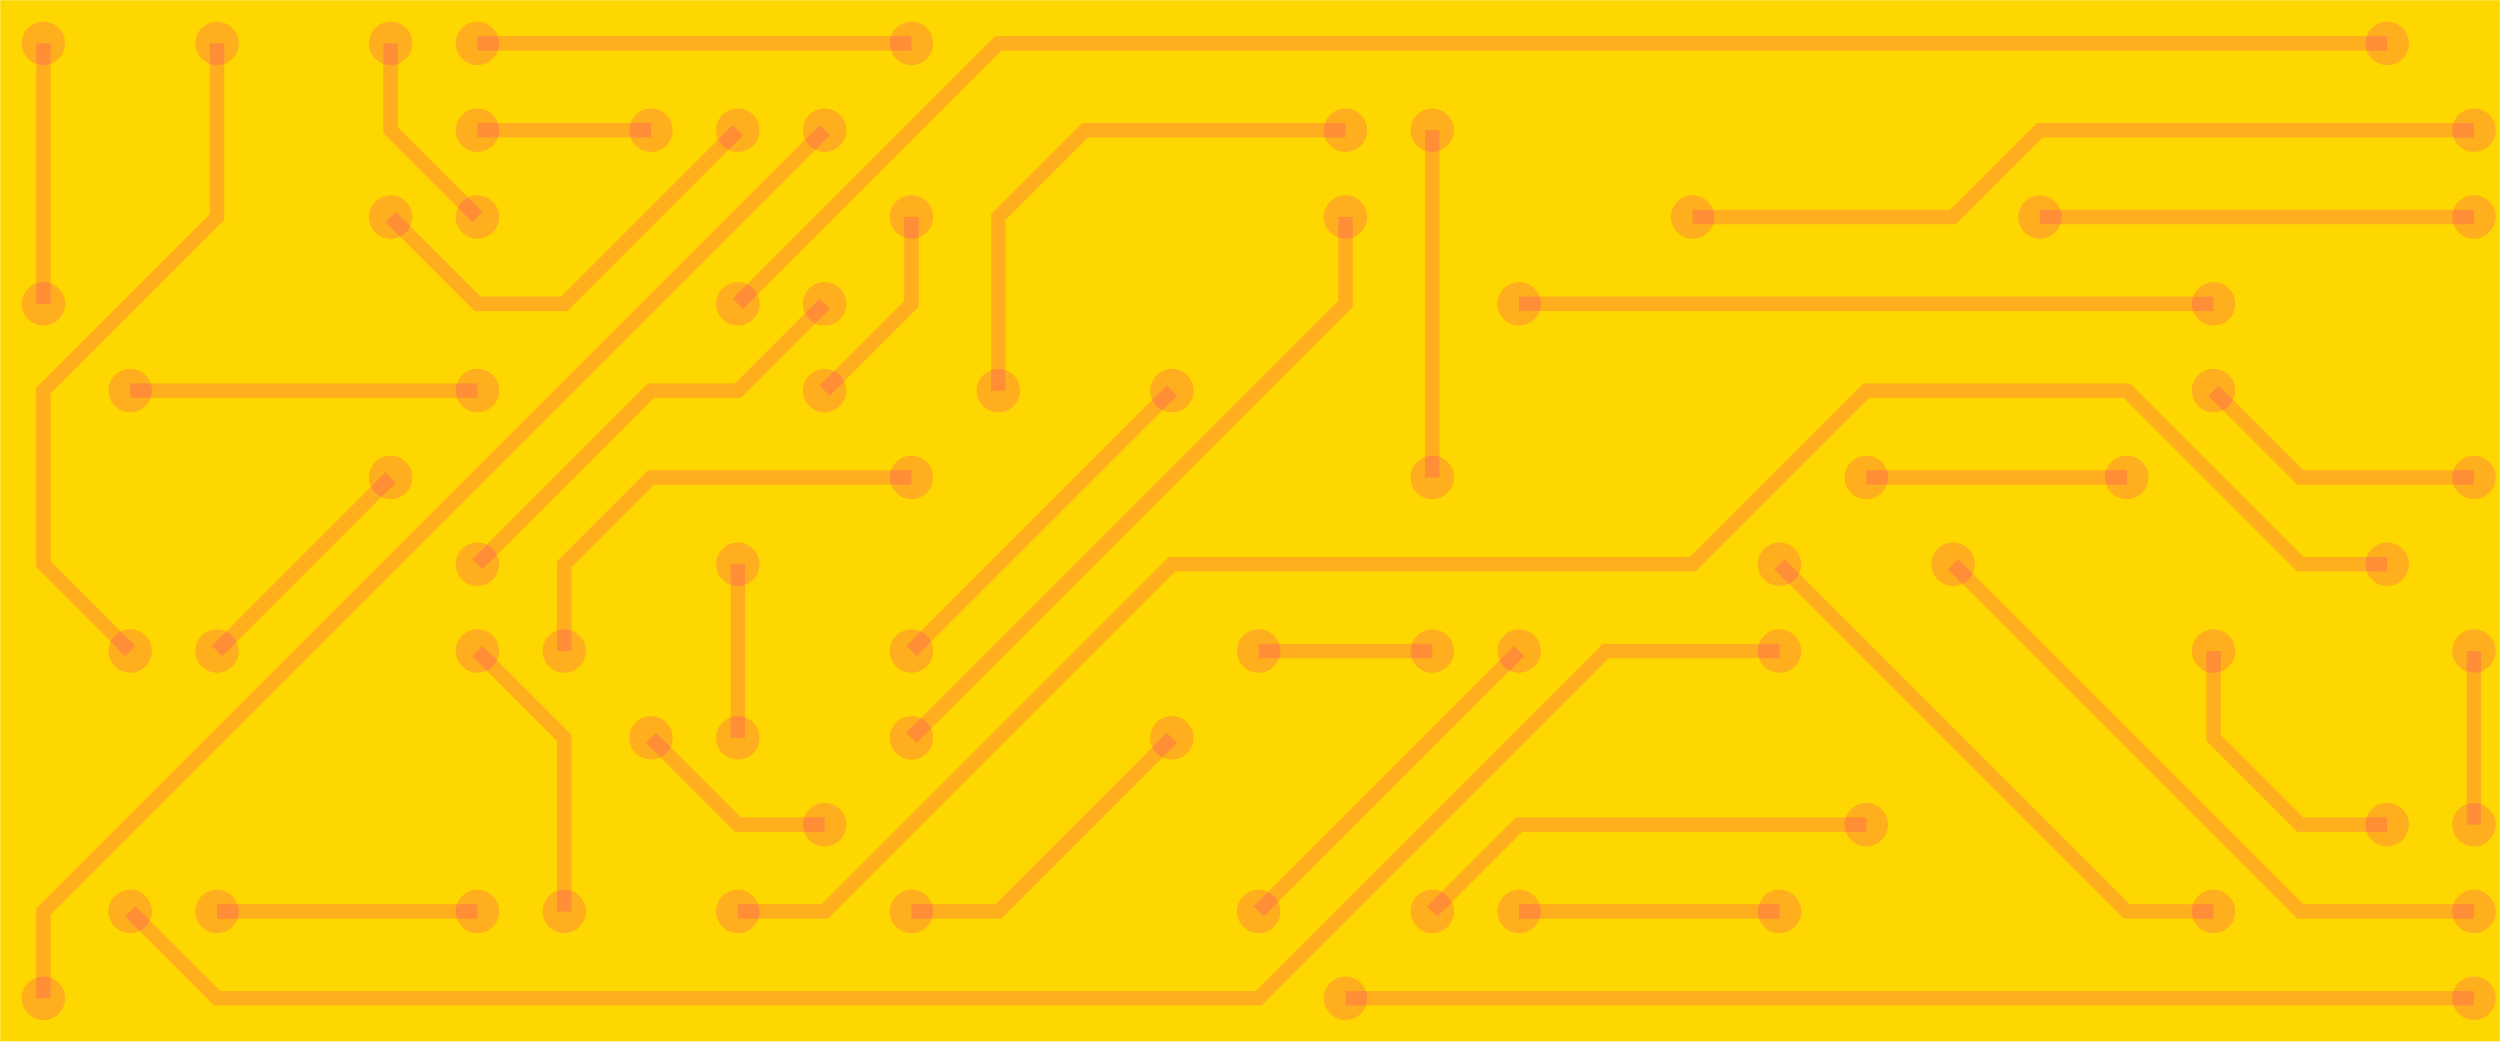 <svg xmlns="http://www.w3.org/2000/svg" version="1.1" xmlns:xlink="http://www.w3.org/1999/xlink" xmlns:svgjs="http://svgjs.dev/svgjs" width="1440" height="600" preserveAspectRatio="none" viewBox="0 0 1440 600">
    <g mask="url(&quot;#SvgjsMask1067&quot;)" fill="none">
        <rect width="1440" height="600" x="0" y="0" fill="rgba(255, 215, 0, 1)"></rect>
        <g mask="url(&quot;#SvgjsMask1068&quot;)">
            <path d="M425 175L575 25L1375 25" stroke-width="8.33" stroke="rgba(255, 20, 147, 0.21)"></path>
            <path d="M412.5 175 a12.5 12.5 0 1 0 25 0 a12.5 12.5 0 1 0 -25 0zM1362.5 25 a12.5 12.5 0 1 0 25 0 a12.5 12.5 0 1 0 -25 0z" fill="rgba(255, 20, 147, 0.21)"></path>
            <path d="M775 575L1425 575" stroke-width="8.33" stroke="rgba(255, 20, 147, 0.21)"></path>
            <path d="M762.5 575 a12.5 12.5 0 1 0 25 0 a12.5 12.5 0 1 0 -25 0zM1412.5 575 a12.5 12.5 0 1 0 25 0 a12.5 12.5 0 1 0 -25 0z" fill="rgba(255, 20, 147, 0.21)"></path>
            <path d="M825 275L825 75" stroke-width="8.33" stroke="rgba(255, 20, 147, 0.21)"></path>
            <path d="M812.5 275 a12.5 12.5 0 1 0 25 0 a12.5 12.5 0 1 0 -25 0zM812.5 75 a12.5 12.5 0 1 0 25 0 a12.5 12.5 0 1 0 -25 0z" fill="rgba(255, 20, 147, 0.21)"></path>
            <path d="M1275 175L875 175" stroke-width="8.33" stroke="rgba(255, 20, 147, 0.21)"></path>
            <path d="M1262.5 175 a12.5 12.5 0 1 0 25 0 a12.5 12.5 0 1 0 -25 0zM862.5 175 a12.5 12.5 0 1 0 25 0 a12.5 12.5 0 1 0 -25 0z" fill="rgba(255, 20, 147, 0.21)"></path>
            <path d="M475 75L25 525L25 575" stroke-width="8.33" stroke="rgba(255, 20, 147, 0.21)"></path>
            <path d="M462.5 75 a12.5 12.5 0 1 0 25 0 a12.5 12.5 0 1 0 -25 0zM12.5 575 a12.5 12.5 0 1 0 25 0 a12.5 12.5 0 1 0 -25 0z" fill="rgba(255, 20, 147, 0.21)"></path>
            <path d="M275 25L525 25" stroke-width="8.33" stroke="rgba(255, 20, 147, 0.21)"></path>
            <path d="M262.5 25 a12.5 12.5 0 1 0 25 0 a12.5 12.5 0 1 0 -25 0zM512.5 25 a12.5 12.5 0 1 0 25 0 a12.5 12.5 0 1 0 -25 0z" fill="rgba(255, 20, 147, 0.21)"></path>
            <path d="M75 525L125 575L725 575L925 375L1025 375" stroke-width="8.33" stroke="rgba(255, 20, 147, 0.21)"></path>
            <path d="M62.5 525 a12.5 12.5 0 1 0 25 0 a12.5 12.5 0 1 0 -25 0zM1012.5 375 a12.5 12.5 0 1 0 25 0 a12.5 12.5 0 1 0 -25 0z" fill="rgba(255, 20, 147, 0.21)"></path>
            <path d="M575 225L575 125L625 75L775 75" stroke-width="8.33" stroke="rgba(255, 20, 147, 0.21)"></path>
            <path d="M562.5 225 a12.5 12.5 0 1 0 25 0 a12.5 12.5 0 1 0 -25 0zM762.5 75 a12.5 12.5 0 1 0 25 0 a12.5 12.5 0 1 0 -25 0z" fill="rgba(255, 20, 147, 0.21)"></path>
            <path d="M1375 325L1325 325L1225 225L1075 225L975 325L675 325L475 525L425 525" stroke-width="8.33" stroke="rgba(255, 20, 147, 0.21)"></path>
            <path d="M1362.5 325 a12.5 12.5 0 1 0 25 0 a12.5 12.5 0 1 0 -25 0zM412.5 525 a12.5 12.5 0 1 0 25 0 a12.5 12.5 0 1 0 -25 0z" fill="rgba(255, 20, 147, 0.21)"></path>
            <path d="M275 375L325 425L325 525" stroke-width="8.33" stroke="rgba(255, 20, 147, 0.21)"></path>
            <path d="M262.5 375 a12.5 12.5 0 1 0 25 0 a12.5 12.5 0 1 0 -25 0zM312.5 525 a12.5 12.5 0 1 0 25 0 a12.5 12.5 0 1 0 -25 0z" fill="rgba(255, 20, 147, 0.21)"></path>
            <path d="M475 175L425 225L375 225L275 325" stroke-width="8.33" stroke="rgba(255, 20, 147, 0.21)"></path>
            <path d="M462.5 175 a12.5 12.5 0 1 0 25 0 a12.5 12.5 0 1 0 -25 0zM262.5 325 a12.5 12.5 0 1 0 25 0 a12.5 12.5 0 1 0 -25 0z" fill="rgba(255, 20, 147, 0.21)"></path>
            <path d="M675 425L575 525L525 525" stroke-width="8.33" stroke="rgba(255, 20, 147, 0.21)"></path>
            <path d="M662.5 425 a12.5 12.5 0 1 0 25 0 a12.5 12.5 0 1 0 -25 0zM512.5 525 a12.5 12.5 0 1 0 25 0 a12.5 12.5 0 1 0 -25 0z" fill="rgba(255, 20, 147, 0.21)"></path>
            <path d="M1125 325L1325 525L1425 525" stroke-width="8.33" stroke="rgba(255, 20, 147, 0.21)"></path>
            <path d="M1112.5 325 a12.5 12.5 0 1 0 25 0 a12.5 12.5 0 1 0 -25 0zM1412.5 525 a12.5 12.5 0 1 0 25 0 a12.5 12.5 0 1 0 -25 0z" fill="rgba(255, 20, 147, 0.21)"></path>
            <path d="M1175 125L1425 125" stroke-width="8.33" stroke="rgba(255, 20, 147, 0.21)"></path>
            <path d="M1162.5 125 a12.5 12.5 0 1 0 25 0 a12.5 12.5 0 1 0 -25 0zM1412.5 125 a12.5 12.5 0 1 0 25 0 a12.5 12.5 0 1 0 -25 0z" fill="rgba(255, 20, 147, 0.21)"></path>
            <path d="M275 125L225 75L225 25" stroke-width="8.33" stroke="rgba(255, 20, 147, 0.21)"></path>
            <path d="M262.5 125 a12.5 12.5 0 1 0 25 0 a12.5 12.5 0 1 0 -25 0zM212.5 25 a12.5 12.5 0 1 0 25 0 a12.5 12.5 0 1 0 -25 0z" fill="rgba(255, 20, 147, 0.21)"></path>
            <path d="M125 525L275 525" stroke-width="8.33" stroke="rgba(255, 20, 147, 0.21)"></path>
            <path d="M112.5 525 a12.5 12.5 0 1 0 25 0 a12.5 12.5 0 1 0 -25 0zM262.5 525 a12.5 12.5 0 1 0 25 0 a12.5 12.5 0 1 0 -25 0z" fill="rgba(255, 20, 147, 0.21)"></path>
            <path d="M25 175L25 25" stroke-width="8.33" stroke="rgba(255, 20, 147, 0.21)"></path>
            <path d="M12.5 175 a12.5 12.5 0 1 0 25 0 a12.5 12.5 0 1 0 -25 0zM12.5 25 a12.5 12.5 0 1 0 25 0 a12.5 12.5 0 1 0 -25 0z" fill="rgba(255, 20, 147, 0.21)"></path>
            <path d="M525 425L775 175L775 125" stroke-width="8.33" stroke="rgba(255, 20, 147, 0.21)"></path>
            <path d="M512.5 425 a12.5 12.5 0 1 0 25 0 a12.5 12.5 0 1 0 -25 0zM762.5 125 a12.5 12.5 0 1 0 25 0 a12.5 12.5 0 1 0 -25 0z" fill="rgba(255, 20, 147, 0.21)"></path>
            <path d="M1075 475L875 475L825 525" stroke-width="8.33" stroke="rgba(255, 20, 147, 0.21)"></path>
            <path d="M1062.5 475 a12.5 12.5 0 1 0 25 0 a12.5 12.5 0 1 0 -25 0zM812.5 525 a12.5 12.5 0 1 0 25 0 a12.5 12.5 0 1 0 -25 0z" fill="rgba(255, 20, 147, 0.21)"></path>
            <path d="M1425 275L1325 275L1275 225" stroke-width="8.33" stroke="rgba(255, 20, 147, 0.21)"></path>
            <path d="M1412.5 275 a12.5 12.5 0 1 0 25 0 a12.5 12.5 0 1 0 -25 0zM1262.5 225 a12.5 12.5 0 1 0 25 0 a12.5 12.5 0 1 0 -25 0z" fill="rgba(255, 20, 147, 0.21)"></path>
            <path d="M75 375L25 325L25 225L125 125L125 25" stroke-width="8.33" stroke="rgba(255, 20, 147, 0.21)"></path>
            <path d="M62.5 375 a12.5 12.5 0 1 0 25 0 a12.5 12.5 0 1 0 -25 0zM112.5 25 a12.5 12.5 0 1 0 25 0 a12.5 12.5 0 1 0 -25 0z" fill="rgba(255, 20, 147, 0.21)"></path>
            <path d="M975 125L1125 125L1175 75L1425 75" stroke-width="8.33" stroke="rgba(255, 20, 147, 0.21)"></path>
            <path d="M962.5 125 a12.5 12.5 0 1 0 25 0 a12.5 12.5 0 1 0 -25 0zM1412.5 75 a12.5 12.5 0 1 0 25 0 a12.5 12.5 0 1 0 -25 0z" fill="rgba(255, 20, 147, 0.21)"></path>
            <path d="M275 225L75 225" stroke-width="8.33" stroke="rgba(255, 20, 147, 0.21)"></path>
            <path d="M262.5 225 a12.5 12.5 0 1 0 25 0 a12.5 12.5 0 1 0 -25 0zM62.5 225 a12.5 12.5 0 1 0 25 0 a12.5 12.5 0 1 0 -25 0z" fill="rgba(255, 20, 147, 0.21)"></path>
            <path d="M375 425L425 475L475 475" stroke-width="8.33" stroke="rgba(255, 20, 147, 0.21)"></path>
            <path d="M362.5 425 a12.5 12.5 0 1 0 25 0 a12.5 12.5 0 1 0 -25 0zM462.5 475 a12.5 12.5 0 1 0 25 0 a12.5 12.5 0 1 0 -25 0z" fill="rgba(255, 20, 147, 0.21)"></path>
            <path d="M1425 375L1425 475" stroke-width="8.33" stroke="rgba(255, 20, 147, 0.21)"></path>
            <path d="M1412.5 375 a12.5 12.5 0 1 0 25 0 a12.5 12.5 0 1 0 -25 0zM1412.5 475 a12.5 12.5 0 1 0 25 0 a12.5 12.5 0 1 0 -25 0z" fill="rgba(255, 20, 147, 0.21)"></path>
            <path d="M1025 325L1225 525L1275 525" stroke-width="8.33" stroke="rgba(255, 20, 147, 0.21)"></path>
            <path d="M1012.5 325 a12.5 12.5 0 1 0 25 0 a12.5 12.5 0 1 0 -25 0zM1262.5 525 a12.5 12.5 0 1 0 25 0 a12.5 12.5 0 1 0 -25 0z" fill="rgba(255, 20, 147, 0.21)"></path>
            <path d="M525 375L675 225" stroke-width="8.33" stroke="rgba(255, 20, 147, 0.21)"></path>
            <path d="M512.5 375 a12.5 12.5 0 1 0 25 0 a12.5 12.5 0 1 0 -25 0zM662.5 225 a12.5 12.5 0 1 0 25 0 a12.5 12.5 0 1 0 -25 0z" fill="rgba(255, 20, 147, 0.21)"></path>
            <path d="M1025 525L875 525" stroke-width="8.33" stroke="rgba(255, 20, 147, 0.21)"></path>
            <path d="M1012.5 525 a12.5 12.5 0 1 0 25 0 a12.5 12.5 0 1 0 -25 0zM862.5 525 a12.5 12.5 0 1 0 25 0 a12.5 12.5 0 1 0 -25 0z" fill="rgba(255, 20, 147, 0.21)"></path>
            <path d="M525 275L375 275L325 325L325 375" stroke-width="8.33" stroke="rgba(255, 20, 147, 0.21)"></path>
            <path d="M512.5 275 a12.5 12.5 0 1 0 25 0 a12.5 12.5 0 1 0 -25 0zM312.5 375 a12.5 12.5 0 1 0 25 0 a12.5 12.5 0 1 0 -25 0z" fill="rgba(255, 20, 147, 0.21)"></path>
            <path d="M1075 275L1225 275" stroke-width="8.33" stroke="rgba(255, 20, 147, 0.21)"></path>
            <path d="M1062.5 275 a12.5 12.5 0 1 0 25 0 a12.5 12.5 0 1 0 -25 0zM1212.5 275 a12.5 12.5 0 1 0 25 0 a12.5 12.5 0 1 0 -25 0z" fill="rgba(255, 20, 147, 0.21)"></path>
            <path d="M1275 375L1275 425L1325 475L1375 475" stroke-width="8.33" stroke="rgba(255, 20, 147, 0.21)"></path>
            <path d="M1262.5 375 a12.5 12.5 0 1 0 25 0 a12.5 12.5 0 1 0 -25 0zM1362.5 475 a12.5 12.5 0 1 0 25 0 a12.5 12.5 0 1 0 -25 0z" fill="rgba(255, 20, 147, 0.21)"></path>
            <path d="M225 125L275 175L325 175L425 75" stroke-width="8.33" stroke="rgba(255, 20, 147, 0.21)"></path>
            <path d="M212.5 125 a12.5 12.5 0 1 0 25 0 a12.5 12.5 0 1 0 -25 0zM412.5 75 a12.5 12.5 0 1 0 25 0 a12.5 12.5 0 1 0 -25 0z" fill="rgba(255, 20, 147, 0.21)"></path>
            <path d="M525 125L525 175L475 225" stroke-width="8.33" stroke="rgba(255, 20, 147, 0.21)"></path>
            <path d="M512.5 125 a12.5 12.5 0 1 0 25 0 a12.5 12.5 0 1 0 -25 0zM462.5 225 a12.5 12.5 0 1 0 25 0 a12.5 12.5 0 1 0 -25 0z" fill="rgba(255, 20, 147, 0.21)"></path>
            <path d="M225 275L125 375" stroke-width="8.33" stroke="rgba(255, 20, 147, 0.21)"></path>
            <path d="M212.5 275 a12.5 12.5 0 1 0 25 0 a12.5 12.5 0 1 0 -25 0zM112.5 375 a12.5 12.5 0 1 0 25 0 a12.5 12.5 0 1 0 -25 0z" fill="rgba(255, 20, 147, 0.21)"></path>
            <path d="M375 75L275 75" stroke-width="8.33" stroke="rgba(255, 20, 147, 0.21)"></path>
            <path d="M362.5 75 a12.5 12.5 0 1 0 25 0 a12.5 12.5 0 1 0 -25 0zM262.5 75 a12.5 12.5 0 1 0 25 0 a12.5 12.5 0 1 0 -25 0z" fill="rgba(255, 20, 147, 0.21)"></path>
            <path d="M425 425L425 325" stroke-width="8.33" stroke="rgba(255, 20, 147, 0.21)"></path>
            <path d="M412.5 425 a12.5 12.5 0 1 0 25 0 a12.5 12.5 0 1 0 -25 0zM412.5 325 a12.5 12.5 0 1 0 25 0 a12.5 12.5 0 1 0 -25 0z" fill="rgba(255, 20, 147, 0.21)"></path>
            <path d="M725 525L875 375" stroke-width="8.33" stroke="rgba(255, 20, 147, 0.21)"></path>
            <path d="M712.5 525 a12.5 12.5 0 1 0 25 0 a12.5 12.5 0 1 0 -25 0zM862.5 375 a12.5 12.5 0 1 0 25 0 a12.5 12.5 0 1 0 -25 0z" fill="rgba(255, 20, 147, 0.21)"></path>
            <path d="M825 375L725 375" stroke-width="8.33" stroke="rgba(255, 20, 147, 0.21)"></path>
            <path d="M812.5 375 a12.5 12.5 0 1 0 25 0 a12.5 12.5 0 1 0 -25 0zM712.5 375 a12.5 12.5 0 1 0 25 0 a12.5 12.5 0 1 0 -25 0z" fill="rgba(255, 20, 147, 0.21)"></path>
        </g>
    </g>
    <defs>
        <mask id="SvgjsMask1067">
            <rect width="1440" height="600" fill="#ffffff"></rect>
        </mask>
        <mask id="SvgjsMask1068">
            <rect width="1440" height="600" fill="white"></rect>
            <path d="M418.75 175 a6.25 6.25 0 1 0 12.5 0 a6.25 6.25 0 1 0 -12.5 0zM1368.75 25 a6.25 6.25 0 1 0 12.5 0 a6.25 6.25 0 1 0 -12.5 0z" fill="black"></path>
            <path d="M768.75 575 a6.25 6.25 0 1 0 12.5 0 a6.25 6.25 0 1 0 -12.5 0zM1418.75 575 a6.25 6.25 0 1 0 12.5 0 a6.25 6.25 0 1 0 -12.5 0z" fill="black"></path>
            <path d="M818.75 275 a6.25 6.25 0 1 0 12.5 0 a6.25 6.25 0 1 0 -12.5 0zM818.75 75 a6.25 6.25 0 1 0 12.5 0 a6.25 6.25 0 1 0 -12.5 0z" fill="black"></path>
            <path d="M1268.75 175 a6.25 6.25 0 1 0 12.5 0 a6.25 6.25 0 1 0 -12.5 0zM868.75 175 a6.25 6.25 0 1 0 12.5 0 a6.25 6.25 0 1 0 -12.5 0z" fill="black"></path>
            <path d="M468.75 75 a6.25 6.25 0 1 0 12.5 0 a6.25 6.25 0 1 0 -12.5 0zM18.75 575 a6.25 6.25 0 1 0 12.5 0 a6.25 6.25 0 1 0 -12.5 0z" fill="black"></path>
            <path d="M268.75 25 a6.25 6.25 0 1 0 12.5 0 a6.25 6.25 0 1 0 -12.5 0zM518.75 25 a6.25 6.25 0 1 0 12.5 0 a6.25 6.25 0 1 0 -12.5 0z" fill="black"></path>
            <path d="M68.75 525 a6.25 6.25 0 1 0 12.5 0 a6.25 6.25 0 1 0 -12.5 0zM1018.75 375 a6.25 6.25 0 1 0 12.5 0 a6.25 6.25 0 1 0 -12.5 0z" fill="black"></path>
            <path d="M568.75 225 a6.25 6.25 0 1 0 12.5 0 a6.25 6.25 0 1 0 -12.5 0zM768.75 75 a6.25 6.25 0 1 0 12.5 0 a6.25 6.25 0 1 0 -12.5 0z" fill="black"></path>
            <path d="M1368.75 325 a6.25 6.25 0 1 0 12.5 0 a6.25 6.25 0 1 0 -12.5 0zM418.75 525 a6.25 6.25 0 1 0 12.5 0 a6.25 6.25 0 1 0 -12.5 0z" fill="black"></path>
            <path d="M268.75 375 a6.25 6.25 0 1 0 12.5 0 a6.25 6.25 0 1 0 -12.5 0zM318.75 525 a6.25 6.25 0 1 0 12.5 0 a6.25 6.25 0 1 0 -12.5 0z" fill="black"></path>
            <path d="M468.75 175 a6.25 6.25 0 1 0 12.5 0 a6.25 6.25 0 1 0 -12.5 0zM268.75 325 a6.25 6.25 0 1 0 12.5 0 a6.25 6.25 0 1 0 -12.5 0z" fill="black"></path>
            <path d="M668.75 425 a6.25 6.25 0 1 0 12.5 0 a6.25 6.25 0 1 0 -12.5 0zM518.75 525 a6.25 6.25 0 1 0 12.5 0 a6.25 6.25 0 1 0 -12.5 0z" fill="black"></path>
            <path d="M1118.75 325 a6.25 6.25 0 1 0 12.5 0 a6.25 6.25 0 1 0 -12.5 0zM1418.75 525 a6.25 6.25 0 1 0 12.5 0 a6.25 6.25 0 1 0 -12.5 0z" fill="black"></path>
            <path d="M1168.75 125 a6.25 6.25 0 1 0 12.5 0 a6.25 6.25 0 1 0 -12.5 0zM1418.75 125 a6.25 6.25 0 1 0 12.5 0 a6.25 6.25 0 1 0 -12.5 0z" fill="black"></path>
            <path d="M268.75 125 a6.25 6.25 0 1 0 12.5 0 a6.25 6.25 0 1 0 -12.5 0zM218.75 25 a6.25 6.25 0 1 0 12.5 0 a6.25 6.25 0 1 0 -12.5 0z" fill="black"></path>
            <path d="M118.75 525 a6.25 6.25 0 1 0 12.5 0 a6.25 6.25 0 1 0 -12.5 0zM268.75 525 a6.25 6.25 0 1 0 12.5 0 a6.25 6.25 0 1 0 -12.5 0z" fill="black"></path>
            <path d="M18.75 175 a6.25 6.25 0 1 0 12.5 0 a6.25 6.25 0 1 0 -12.5 0zM18.75 25 a6.25 6.25 0 1 0 12.5 0 a6.25 6.25 0 1 0 -12.5 0z" fill="black"></path>
            <path d="M518.75 425 a6.25 6.25 0 1 0 12.5 0 a6.25 6.25 0 1 0 -12.5 0zM768.75 125 a6.25 6.25 0 1 0 12.5 0 a6.25 6.25 0 1 0 -12.5 0z" fill="black"></path>
            <path d="M1068.75 475 a6.25 6.25 0 1 0 12.5 0 a6.25 6.25 0 1 0 -12.5 0zM818.75 525 a6.25 6.25 0 1 0 12.5 0 a6.25 6.25 0 1 0 -12.5 0z" fill="black"></path>
            <path d="M1418.75 275 a6.25 6.25 0 1 0 12.5 0 a6.25 6.25 0 1 0 -12.5 0zM1268.75 225 a6.25 6.25 0 1 0 12.5 0 a6.25 6.25 0 1 0 -12.5 0z" fill="black"></path>
            <path d="M68.75 375 a6.25 6.25 0 1 0 12.5 0 a6.25 6.25 0 1 0 -12.5 0zM118.75 25 a6.25 6.25 0 1 0 12.5 0 a6.25 6.25 0 1 0 -12.5 0z" fill="black"></path>
            <path d="M968.75 125 a6.25 6.25 0 1 0 12.5 0 a6.25 6.25 0 1 0 -12.5 0zM1418.75 75 a6.25 6.25 0 1 0 12.5 0 a6.25 6.25 0 1 0 -12.5 0z" fill="black"></path>
            <path d="M268.75 225 a6.25 6.25 0 1 0 12.5 0 a6.25 6.25 0 1 0 -12.5 0zM68.75 225 a6.25 6.25 0 1 0 12.5 0 a6.25 6.25 0 1 0 -12.5 0z" fill="black"></path>
            <path d="M368.75 425 a6.25 6.25 0 1 0 12.5 0 a6.25 6.25 0 1 0 -12.5 0zM468.75 475 a6.25 6.25 0 1 0 12.5 0 a6.25 6.25 0 1 0 -12.5 0z" fill="black"></path>
            <path d="M1418.75 375 a6.25 6.25 0 1 0 12.5 0 a6.25 6.25 0 1 0 -12.5 0zM1418.75 475 a6.25 6.25 0 1 0 12.5 0 a6.25 6.25 0 1 0 -12.5 0z" fill="black"></path>
            <path d="M1018.75 325 a6.25 6.25 0 1 0 12.5 0 a6.25 6.25 0 1 0 -12.5 0zM1268.75 525 a6.25 6.25 0 1 0 12.5 0 a6.25 6.25 0 1 0 -12.5 0z" fill="black"></path>
            <path d="M518.75 375 a6.25 6.25 0 1 0 12.5 0 a6.25 6.25 0 1 0 -12.5 0zM668.75 225 a6.25 6.25 0 1 0 12.5 0 a6.25 6.25 0 1 0 -12.5 0z" fill="black"></path>
            <path d="M1018.75 525 a6.25 6.25 0 1 0 12.5 0 a6.25 6.25 0 1 0 -12.5 0zM868.75 525 a6.25 6.25 0 1 0 12.5 0 a6.25 6.25 0 1 0 -12.5 0z" fill="black"></path>
            <path d="M518.75 275 a6.25 6.25 0 1 0 12.5 0 a6.25 6.25 0 1 0 -12.5 0zM318.75 375 a6.25 6.25 0 1 0 12.5 0 a6.25 6.25 0 1 0 -12.5 0z" fill="black"></path>
            <path d="M1068.75 275 a6.25 6.25 0 1 0 12.5 0 a6.25 6.25 0 1 0 -12.5 0zM1218.75 275 a6.25 6.25 0 1 0 12.5 0 a6.25 6.25 0 1 0 -12.5 0z" fill="black"></path>
            <path d="M1268.75 375 a6.25 6.25 0 1 0 12.5 0 a6.25 6.25 0 1 0 -12.5 0zM1368.75 475 a6.25 6.25 0 1 0 12.5 0 a6.25 6.25 0 1 0 -12.5 0z" fill="black"></path>
            <path d="M218.75 125 a6.25 6.25 0 1 0 12.5 0 a6.25 6.25 0 1 0 -12.5 0zM418.75 75 a6.25 6.25 0 1 0 12.5 0 a6.25 6.25 0 1 0 -12.5 0z" fill="black"></path>
            <path d="M518.75 125 a6.25 6.25 0 1 0 12.5 0 a6.25 6.25 0 1 0 -12.5 0zM468.75 225 a6.25 6.25 0 1 0 12.5 0 a6.25 6.25 0 1 0 -12.5 0z" fill="black"></path>
            <path d="M218.75 275 a6.25 6.25 0 1 0 12.5 0 a6.25 6.25 0 1 0 -12.5 0zM118.75 375 a6.25 6.25 0 1 0 12.5 0 a6.25 6.25 0 1 0 -12.5 0z" fill="black"></path>
            <path d="M368.75 75 a6.25 6.25 0 1 0 12.5 0 a6.25 6.25 0 1 0 -12.5 0zM268.75 75 a6.25 6.25 0 1 0 12.5 0 a6.25 6.25 0 1 0 -12.5 0z" fill="black"></path>
            <path d="M418.75 425 a6.25 6.25 0 1 0 12.5 0 a6.25 6.25 0 1 0 -12.5 0zM418.75 325 a6.25 6.25 0 1 0 12.5 0 a6.25 6.25 0 1 0 -12.5 0z" fill="black"></path>
            <path d="M718.75 525 a6.25 6.25 0 1 0 12.5 0 a6.25 6.25 0 1 0 -12.5 0zM868.75 375 a6.25 6.25 0 1 0 12.5 0 a6.25 6.25 0 1 0 -12.5 0z" fill="black"></path>
            <path d="M818.75 375 a6.25 6.25 0 1 0 12.5 0 a6.25 6.25 0 1 0 -12.5 0zM718.75 375 a6.25 6.25 0 1 0 12.5 0 a6.25 6.25 0 1 0 -12.5 0z" fill="black"></path>
        </mask>
    </defs>
</svg>